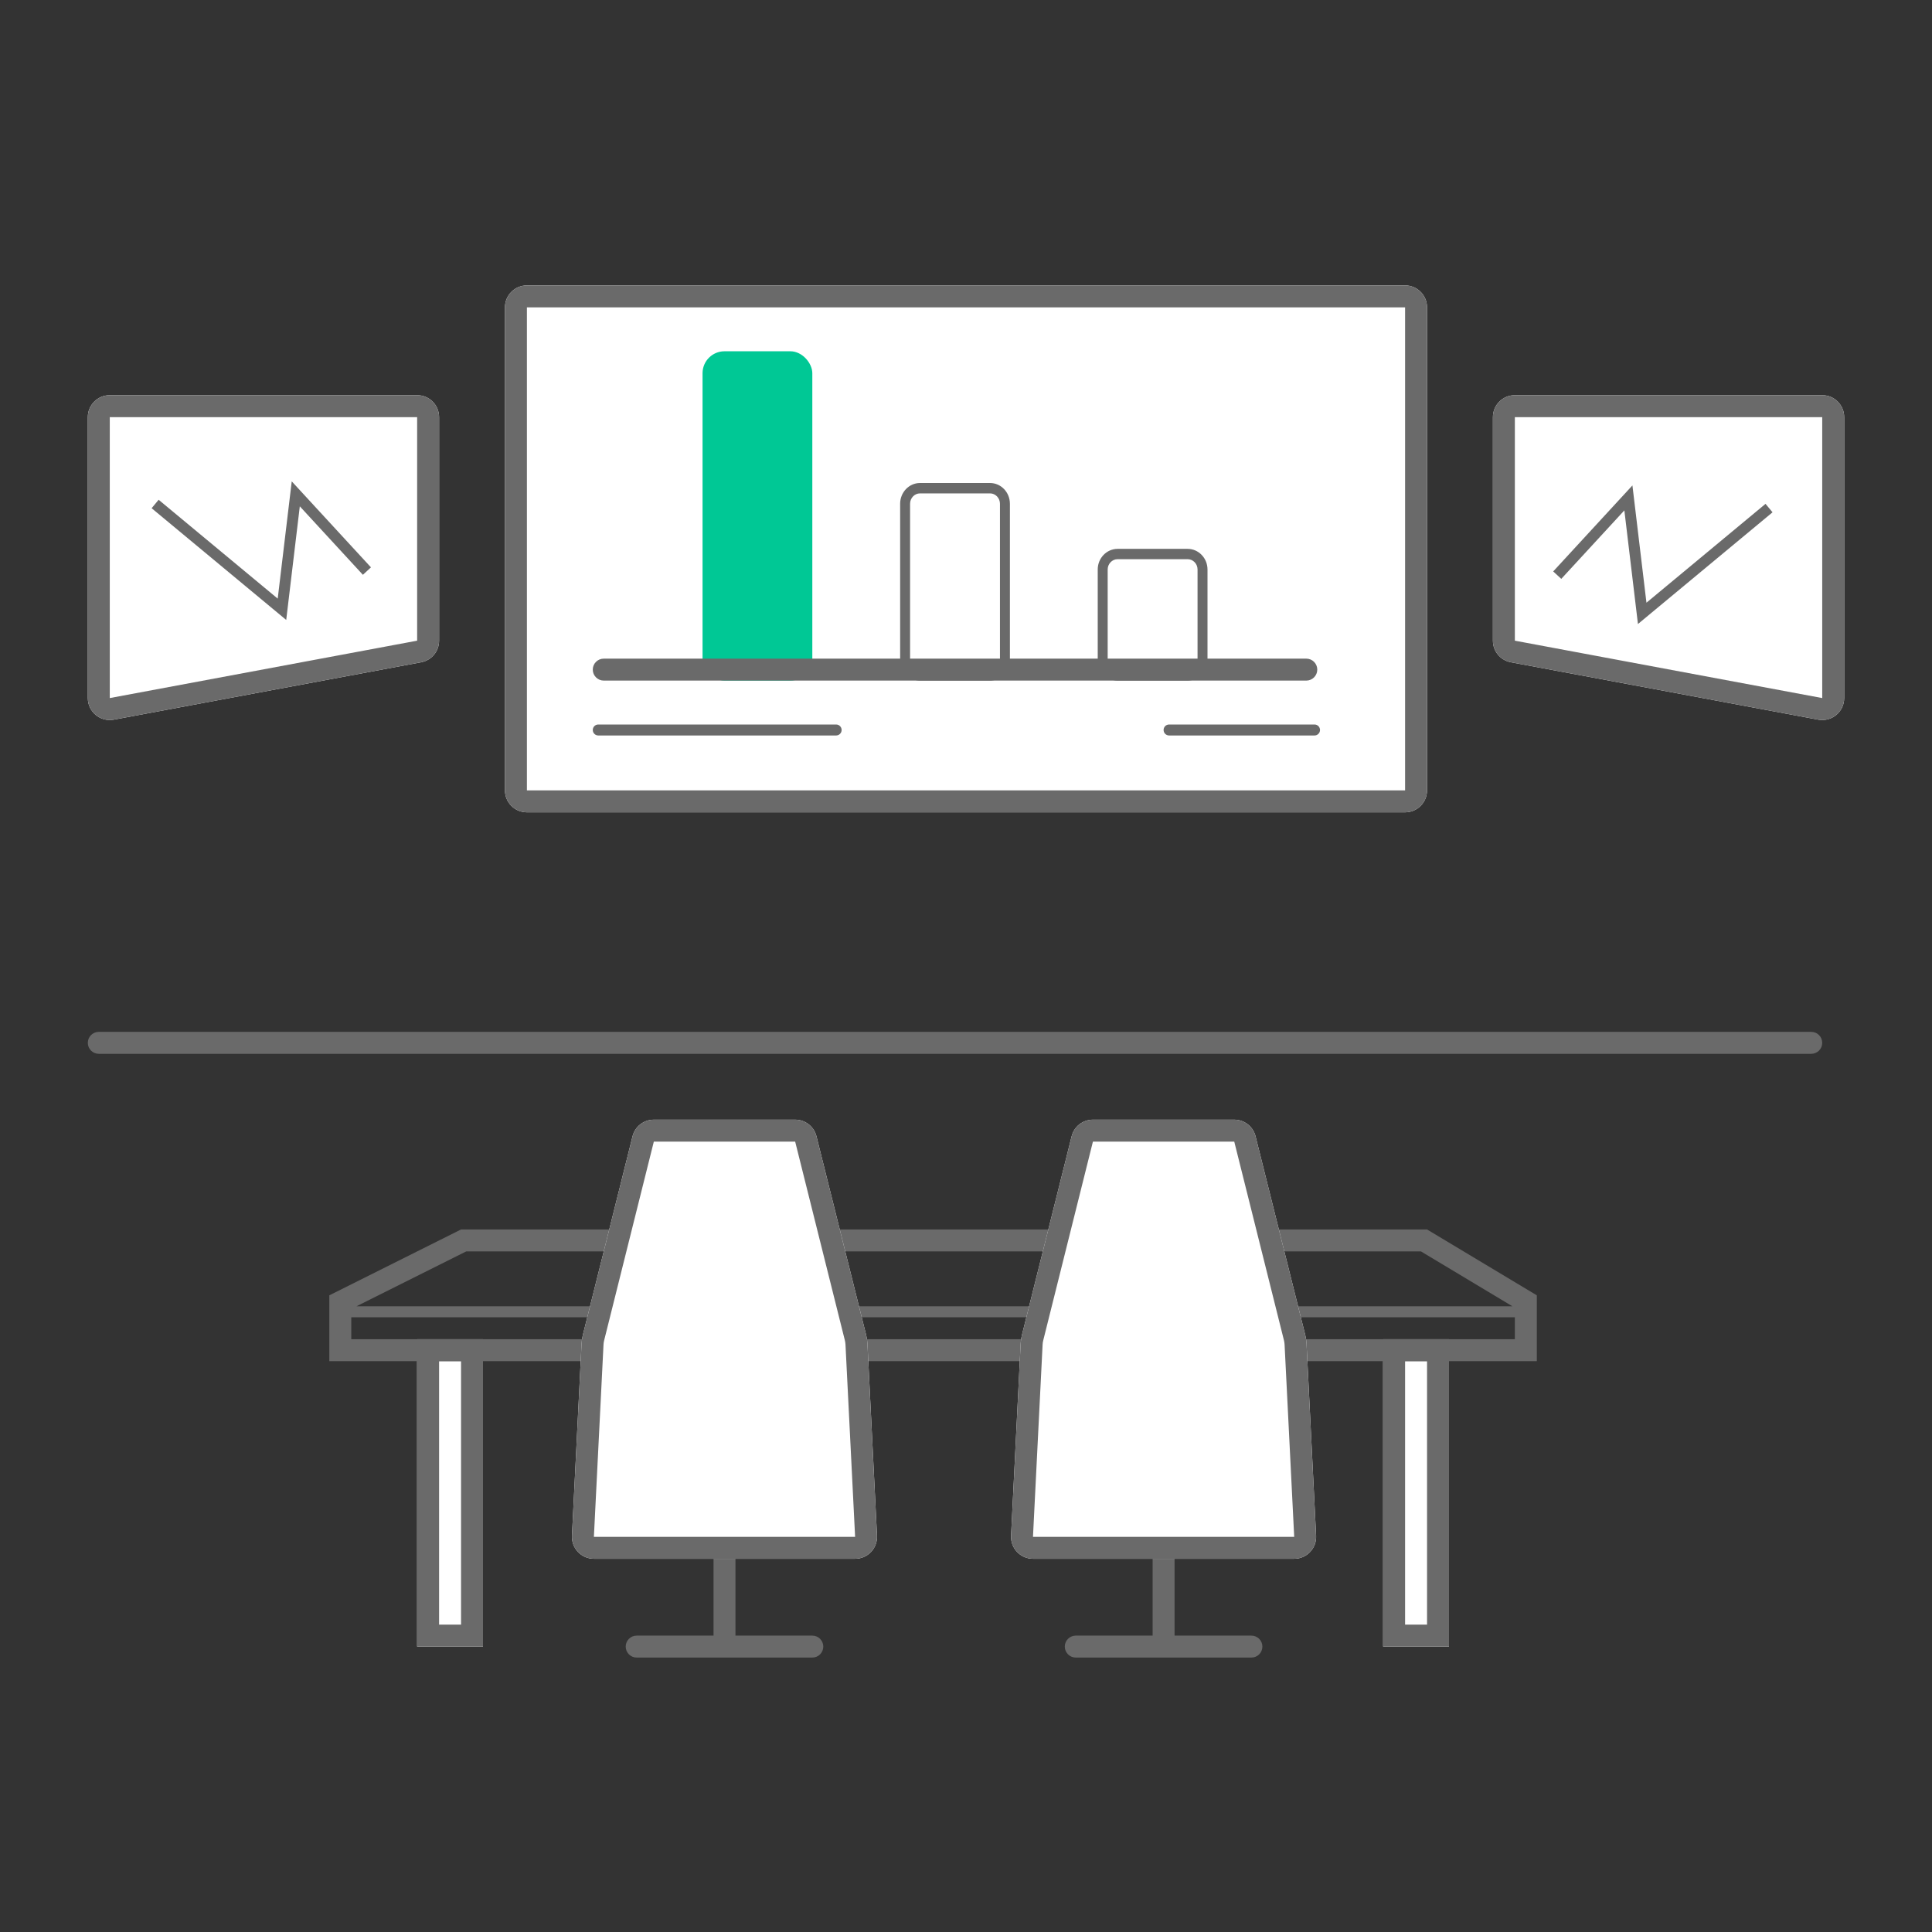 <svg width="88" height="88" viewBox="0 0 88 88" fill="none" xmlns="http://www.w3.org/2000/svg">
<rect x="0" y="0" width="88" height="88" fill="#333333" stroke="none"/>
<path d="M23 14C23 13.448 23.448 13 24 13H64C64.552 13 65 13.448 65 14V36C65 36.552 64.552 37 64 37H24C23.448 37 23 36.552 23 36V14Z" fill="white"/>
<path fill-rule="evenodd" clip-rule="evenodd" d="M64 14H24V36H64V14ZM24 13C23.448 13 23 13.448 23 14V36C23 36.552 23.448 37 24 37H64C64.552 37 65 36.552 65 36V14C65 13.448 64.552 13 64 13H24Z" fill="#6A6A6A"/>
<path d="M68 19C68 18.448 68.448 18 69 18H83C83.552 18 84 18.448 84 19V31.796C84 32.422 83.432 32.894 82.816 32.779L68.816 30.165C68.343 30.076 68 29.663 68 29.182V19Z" fill="white"/>
<path fill-rule="evenodd" clip-rule="evenodd" d="M83 19H69L69 29.182L83 31.796V19ZM69 18C68.448 18 68 18.448 68 19V29.182C68 29.663 68.343 30.076 68.816 30.165L82.816 32.779C83.432 32.894 84 32.422 84 31.796V19C84 18.448 83.552 18 83 18H69Z" fill="#6A6A6A"/>
<path d="M20 19C20 18.448 19.552 18 19 18H5C4.448 18 4 18.448 4 19V31.796C4 32.422 4.568 32.894 5.184 32.779L19.184 30.165C19.657 30.076 20 29.663 20 29.182V19Z" fill="white"/>
<path fill-rule="evenodd" clip-rule="evenodd" d="M5 19H19L19 29.182L5 31.796V19ZM19 18C19.552 18 20 18.448 20 19V29.182C20 29.663 19.657 30.076 19.184 30.165L5.184 32.779C4.568 32.894 4 32.422 4 31.796V19C4 18.448 4.448 18 5 18H19Z" fill="#6A6A6A"/>
<path d="M70.93 26.197L74.171 22.679L74.8 27.938L80.577 23.142" stroke="#6A6A6A" stroke-width="0.5"/>
<path d="M16.713 26.012L13.472 22.494L12.843 27.752L7.066 22.956" stroke="#6A6A6A" stroke-width="0.5"/>
<path d="M63 61H66V75H63V61Z" fill="white"/>
<path fill-rule="evenodd" clip-rule="evenodd" d="M65 62H64V74H65V62ZM63 61V75H66V61H63Z" fill="#6A6A6A"/>
<path d="M19 61H22V75H19V61Z" fill="white"/>
<path fill-rule="evenodd" clip-rule="evenodd" d="M21 62H20V74H21V62ZM19 61V75H22V61H19Z" fill="#6A6A6A"/>
<path fill-rule="evenodd" clip-rule="evenodd" d="M16.236 59.5L21.236 57H64.723L68.89 59.5H16.236ZM16 60V61H69V60H16ZM21 56H65L70 59V62H15V59L21 56Z" fill="#6A6A6A"/>
<path fill-rule="evenodd" clip-rule="evenodd" d="M4 47.5C4 47.224 4.224 47 4.5 47H82.5C82.776 47 83 47.224 83 47.5C83 47.776 82.776 48 82.5 48H4.5C4.224 48 4 47.776 4 47.5Z" fill="#6A6A6A"/>
<path fill-rule="evenodd" clip-rule="evenodd" d="M53.5 70C53.5 69.724 53.276 69.5 53 69.5C52.724 69.5 52.5 69.724 52.5 70L52.5 74.5H49C48.724 74.5 48.5 74.724 48.5 75C48.5 75.276 48.724 75.5 49 75.5H53H57C57.276 75.5 57.5 75.276 57.5 75C57.5 74.724 57.276 74.5 57 74.5H53.5L53.5 70Z" fill="#6A6A6A"/>
<path d="M48.811 51.758C48.922 51.312 49.322 51 49.781 51H56.219C56.678 51 57.078 51.312 57.189 51.758L59.453 60.81C59.484 60.936 59.503 61.065 59.51 61.195L59.947 69.95C59.976 70.521 59.521 71 58.949 71H47.051C46.479 71 46.024 70.521 46.053 69.95L46.49 61.195C46.497 61.065 46.516 60.936 46.547 60.81L48.811 51.758Z" fill="white"/>
<path fill-rule="evenodd" clip-rule="evenodd" d="M56.219 52H49.781L47.518 61.053C47.502 61.116 47.492 61.18 47.489 61.245L47.051 70L58.949 70L58.511 61.245C58.508 61.18 58.498 61.116 58.483 61.053L56.219 52ZM49.781 51C49.322 51 48.922 51.312 48.811 51.758L46.547 60.81C46.516 60.936 46.497 61.065 46.49 61.195L46.053 69.95C46.024 70.521 46.479 71 47.051 71H58.949C59.521 71 59.976 70.521 59.947 69.95L59.51 61.195C59.503 61.065 59.484 60.936 59.453 60.81L57.189 51.758C57.078 51.312 56.678 51 56.219 51H49.781Z" fill="#6A6A6A"/>
<path fill-rule="evenodd" clip-rule="evenodd" d="M33.5 70C33.5 69.724 33.276 69.5 33 69.5C32.724 69.5 32.5 69.724 32.5 70L32.5 74.5H29C28.724 74.5 28.5 74.724 28.5 75C28.5 75.276 28.724 75.5 29 75.5H33H37C37.276 75.5 37.5 75.276 37.5 75C37.5 74.724 37.276 74.5 37 74.5H33.5L33.5 70Z" fill="#6A6A6A"/>
<path d="M28.811 51.758C28.922 51.312 29.322 51 29.781 51H36.219C36.678 51 37.078 51.312 37.189 51.758L39.453 60.81C39.484 60.936 39.503 61.065 39.51 61.195L39.947 69.95C39.976 70.521 39.521 71 38.949 71H27.051C26.479 71 26.024 70.521 26.052 69.95L26.49 61.195C26.497 61.065 26.516 60.936 26.547 60.81L28.811 51.758Z" fill="white"/>
<path fill-rule="evenodd" clip-rule="evenodd" d="M36.219 52H29.781L27.518 61.053C27.502 61.116 27.492 61.18 27.489 61.245L27.051 70L38.949 70L38.511 61.245C38.508 61.18 38.498 61.116 38.483 61.053L36.219 52ZM29.781 51C29.322 51 28.922 51.312 28.811 51.758L26.547 60.81C26.516 60.936 26.497 61.065 26.49 61.195L26.052 69.95C26.024 70.521 26.479 71 27.051 71H38.949C39.521 71 39.976 70.521 39.947 69.95L39.51 61.195C39.503 61.065 39.484 60.936 39.453 60.81L37.189 51.758C37.078 51.312 36.678 51 36.219 51H29.781Z" fill="#6A6A6A"/>
<path fill-rule="evenodd" clip-rule="evenodd" d="M27 33.25C27 33.112 27.112 33 27.25 33H38.085C38.223 33 38.335 33.112 38.335 33.25C38.335 33.388 38.223 33.5 38.085 33.5H27.25C27.112 33.5 27 33.388 27 33.25Z" fill="#6A6A6A"/>
<path fill-rule="evenodd" clip-rule="evenodd" d="M53 33.25C53 33.112 53.112 33 53.25 33L59.875 33C60.013 33 60.125 33.112 60.125 33.25C60.125 33.388 60.013 33.5 59.875 33.5L53.25 33.5C53.112 33.5 53 33.388 53 33.25Z" fill="#6A6A6A"/>
<rect x="32" y="16" width="5" height="15" rx="1" fill="#00C895"/>
<path fill-rule="evenodd" clip-rule="evenodd" d="M45.094 22.473H41.906C41.656 22.473 41.453 22.685 41.453 22.946V30.054C41.453 30.315 41.656 30.527 41.906 30.527H45.094C45.344 30.527 45.547 30.315 45.547 30.054V22.946C45.547 22.685 45.344 22.473 45.094 22.473ZM41.906 22C41.406 22 41 22.424 41 22.946V30.054C41 30.576 41.406 31 41.906 31H45.094C45.594 31 46 30.576 46 30.054V22.946C46 22.424 45.594 22 45.094 22H41.906Z" fill="#6A6A6A"/>
<path fill-rule="evenodd" clip-rule="evenodd" d="M54.094 25.47H50.906C50.656 25.47 50.453 25.681 50.453 25.941V30.059C50.453 30.319 50.656 30.53 50.906 30.53H54.094C54.344 30.53 54.547 30.319 54.547 30.059V25.941C54.547 25.681 54.344 25.47 54.094 25.47ZM50.906 25C50.406 25 50 25.421 50 25.941V30.059C50 30.579 50.406 31 50.906 31H54.094C54.594 31 55 30.579 55 30.059V25.941C55 25.421 54.594 25 54.094 25H50.906Z" fill="#6A6A6A"/>
<path fill-rule="evenodd" clip-rule="evenodd" d="M27 30.5C27 30.224 27.224 30 27.5 30H59.5C59.776 30 60 30.224 60 30.5C60 30.776 59.776 31 59.5 31H27.5C27.224 31 27 30.776 27 30.5Z" fill="#6A6A6A"/>
</svg>
